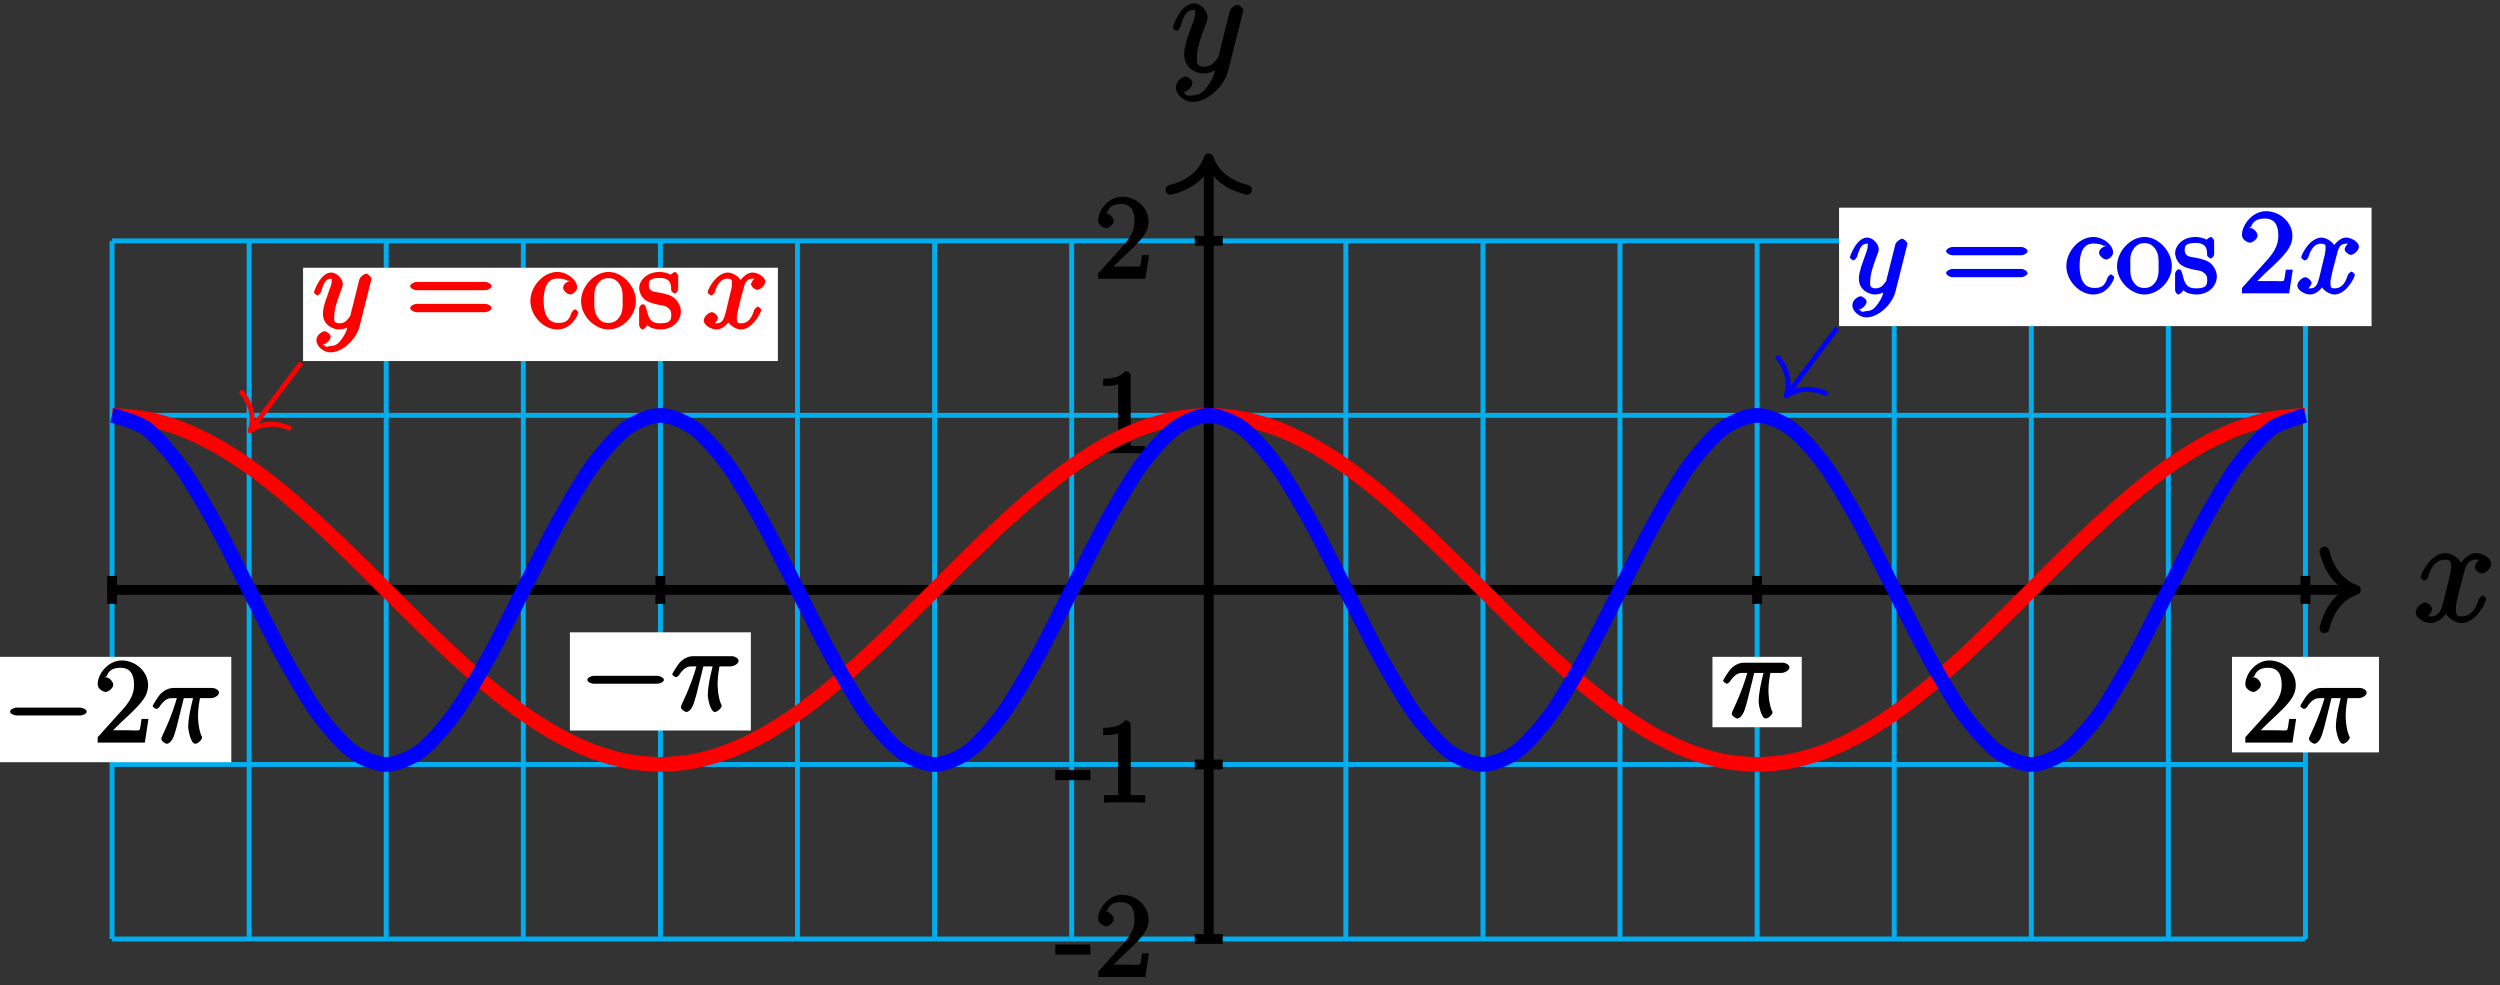 <?xml version="1.0" encoding="UTF-8"?>
<svg xmlns="http://www.w3.org/2000/svg" xmlns:xlink="http://www.w3.org/1999/xlink" width="203pt" height="80pt" viewBox="0 0 203 80" version="1.1">
<rect x="0" y="0" width="203" height="80" fill="#333333" stroke="none"/>
<defs>
<g>
<symbol overflow="visible" id="glyph0-0">
<path style="stroke:none;" d=""/>
</symbol>
<symbol overflow="visible" id="glyph0-1">
<path style="stroke:none;" d="M 5.672 -5.172 C 5.281 -5.109 4.969 -4.656 4.969 -4.438 C 4.969 -4.141 5.359 -3.906 5.531 -3.906 C 5.891 -3.906 6.297 -4.359 6.297 -4.688 C 6.297 -5.188 5.562 -5.562 5.062 -5.562 C 4.344 -5.562 3.766 -4.703 3.656 -4.469 L 3.984 -4.469 C 3.703 -5.359 2.812 -5.562 2.594 -5.562 C 1.375 -5.562 0.562 -3.844 0.562 -3.578 C 0.562 -3.531 0.781 -3.328 0.859 -3.328 C 0.953 -3.328 1.094 -3.438 1.156 -3.578 C 1.562 -4.922 2.219 -5.031 2.562 -5.031 C 3.094 -5.031 3.031 -4.672 3.031 -4.391 C 3.031 -4.125 2.969 -3.844 2.828 -3.281 L 2.422 -1.641 C 2.234 -0.922 2.062 -0.422 1.422 -0.422 C 1.359 -0.422 1.172 -0.375 0.922 -0.531 L 0.812 -0.281 C 1.25 -0.359 1.5 -0.859 1.5 -1 C 1.5 -1.25 1.156 -1.547 0.938 -1.547 C 0.641 -1.547 0.172 -1.141 0.172 -0.75 C 0.172 -0.25 0.891 0.125 1.406 0.125 C 1.984 0.125 2.5 -0.375 2.75 -0.859 L 2.469 -0.969 C 2.672 -0.266 3.438 0.125 3.875 0.125 C 5.094 0.125 5.891 -1.594 5.891 -1.859 C 5.891 -1.906 5.688 -2.109 5.625 -2.109 C 5.516 -2.109 5.328 -1.906 5.297 -1.812 C 4.969 -0.75 4.453 -0.422 3.906 -0.422 C 3.484 -0.422 3.422 -0.578 3.422 -1.062 C 3.422 -1.328 3.469 -1.516 3.656 -2.312 L 4.078 -3.938 C 4.25 -4.656 4.5 -5.031 5.062 -5.031 C 5.078 -5.031 5.297 -5.062 5.547 -4.906 Z M 5.672 -5.172 "/>
</symbol>
<symbol overflow="visible" id="glyph0-2">
<path style="stroke:none;" d="M 3.031 1.094 C 2.703 1.547 2.359 1.906 1.766 1.906 C 1.625 1.906 1.203 2.031 1.109 1.703 C 0.906 1.641 0.969 1.641 0.984 1.641 C 1.344 1.641 1.75 1.188 1.75 0.906 C 1.75 0.641 1.359 0.375 1.188 0.375 C 0.984 0.375 0.406 0.688 0.406 1.266 C 0.406 1.875 1.094 2.438 1.766 2.438 C 2.969 2.438 4.328 1.188 4.656 -0.125 L 5.828 -4.797 C 5.844 -4.859 5.875 -4.922 5.875 -5 C 5.875 -5.172 5.562 -5.453 5.391 -5.453 C 5.281 -5.453 4.859 -5.25 4.766 -4.891 L 3.891 -1.375 C 3.828 -1.156 3.875 -1.25 3.781 -1.109 C 3.531 -0.781 3.266 -0.422 2.688 -0.422 C 2.016 -0.422 2.109 -0.922 2.109 -1.25 C 2.109 -1.922 2.438 -2.844 2.766 -3.703 C 2.891 -4.047 2.969 -4.219 2.969 -4.453 C 2.969 -4.953 2.453 -5.562 1.859 -5.562 C 0.766 -5.562 0.156 -3.688 0.156 -3.578 C 0.156 -3.531 0.375 -3.328 0.453 -3.328 C 0.562 -3.328 0.734 -3.531 0.781 -3.688 C 1.062 -4.703 1.359 -5.031 1.828 -5.031 C 1.938 -5.031 1.969 -5.172 1.969 -4.781 C 1.969 -4.469 1.844 -4.125 1.656 -3.672 C 1.078 -2.109 1.078 -1.703 1.078 -1.422 C 1.078 -0.281 2.062 0.125 2.656 0.125 C 3 0.125 3.531 -0.031 3.844 -0.344 L 3.688 -0.516 C 3.516 0.141 3.438 0.5 3.031 1.094 Z M 3.031 1.094 "/>
</symbol>
<symbol overflow="visible" id="glyph1-0">
<path style="stroke:none;" d=""/>
</symbol>
<symbol overflow="visible" id="glyph1-1">
<path style="stroke:none;" d="M 2.766 -1.953 L 2.766 -2.641 L -0.078 -2.641 L -0.078 -1.812 L 2.766 -1.812 Z M 2.766 -1.953 "/>
</symbol>
<symbol overflow="visible" id="glyph1-2">
<path style="stroke:none;" d="M 4.203 -1.922 L 3.844 -1.922 C 3.781 -1.594 3.766 -1.188 3.672 -1.031 C 3.609 -0.953 3.188 -1 2.891 -1 L 1.125 -1 L 1.25 -0.734 C 1.5 -0.953 2.078 -1.562 2.328 -1.781 C 3.781 -3.125 4.375 -3.734 4.375 -4.672 C 4.375 -5.781 3.344 -6.672 2.234 -6.672 C 1.125 -6.672 0.281 -5.562 0.281 -4.75 C 0.281 -4.25 0.891 -4.109 0.922 -4.109 C 1.125 -4.109 1.547 -4.406 1.547 -4.703 C 1.547 -4.969 1.188 -5.312 0.922 -5.312 C 0.828 -5.312 0.812 -5.312 1.016 -5.391 C 1.141 -5.797 1.484 -6.078 2.109 -6.078 C 2.922 -6.078 3.234 -5.562 3.234 -4.672 C 3.234 -3.859 2.828 -3.266 2.281 -2.656 L 0.281 -0.438 L 0.281 0 L 4.109 0 L 4.406 -1.922 Z M 4.203 -1.922 "/>
</symbol>
<symbol overflow="visible" id="glyph1-3">
<path style="stroke:none;" d="M 2.922 -6.281 C 2.922 -6.5 2.75 -6.672 2.484 -6.672 C 2.203 -6.375 1.859 -6.062 0.688 -6.062 L 0.688 -5.469 C 1.094 -5.469 1.562 -5.469 1.906 -5.625 L 1.906 -0.891 C 1.906 -0.547 2.062 -0.594 1.219 -0.594 L 0.75 -0.594 L 0.75 0.016 C 1.188 -0.016 2.109 -0.016 2.422 -0.016 C 2.75 -0.016 3.656 -0.016 4.094 0.016 L 4.094 -0.594 L 3.625 -0.594 C 2.781 -0.594 2.922 -0.547 2.922 -0.891 Z M 2.922 -6.281 "/>
</symbol>
<symbol overflow="visible" id="glyph1-4">
<path style="stroke:none;" d="M 6.453 -3.094 C 6.594 -3.094 6.938 -3.25 6.938 -3.422 C 6.938 -3.609 6.594 -3.766 6.453 -3.766 L 0.828 -3.766 C 0.688 -3.766 0.328 -3.609 0.328 -3.438 C 0.328 -3.25 0.672 -3.094 0.828 -3.094 Z M 6.453 -1.312 C 6.594 -1.312 6.938 -1.469 6.938 -1.641 C 6.938 -1.828 6.594 -1.984 6.453 -1.984 L 0.828 -1.984 C 0.688 -1.984 0.328 -1.828 0.328 -1.656 C 0.328 -1.469 0.672 -1.312 0.828 -1.312 Z M 6.453 -1.312 "/>
</symbol>
<symbol overflow="visible" id="glyph1-5">
<path style="stroke:none;" d="M 3.469 -3.859 C 3.344 -3.859 2.812 -3.688 2.812 -3.297 C 2.812 -3.062 3.156 -2.75 3.391 -2.75 C 3.609 -2.75 3.953 -3.047 3.953 -3.312 C 3.953 -3.953 3.125 -4.578 2.344 -4.578 C 1.219 -4.578 0.156 -3.422 0.156 -2.219 C 0.156 -1 1.25 0.094 2.328 0.094 C 3.594 0.094 4.047 -1.203 4.047 -1.297 C 4.047 -1.375 3.812 -1.547 3.781 -1.547 C 3.703 -1.547 3.516 -1.344 3.484 -1.234 C 3.266 -0.547 2.938 -0.438 2.422 -0.438 C 1.844 -0.438 1.234 -0.781 1.234 -2.234 C 1.234 -3.812 1.875 -4.047 2.359 -4.047 C 2.719 -4.047 3.125 -3.953 3.172 -3.859 Z M 3.469 -3.859 "/>
</symbol>
<symbol overflow="visible" id="glyph1-6">
<path style="stroke:none;" d="M 4.562 -2.203 C 4.562 -3.438 3.453 -4.578 2.344 -4.578 C 1.188 -4.578 0.109 -3.406 0.109 -2.203 C 0.109 -0.969 1.25 0.094 2.328 0.094 C 3.469 0.094 4.562 -1 4.562 -2.203 Z M 2.344 -0.438 C 1.984 -0.438 1.672 -0.531 1.391 -1 C 1.141 -1.438 1.188 -1.891 1.188 -2.281 C 1.188 -2.656 1.125 -3.125 1.422 -3.562 C 1.688 -3.969 2 -4.078 2.328 -4.078 C 2.703 -4.078 2.984 -3.953 3.234 -3.578 C 3.531 -3.141 3.484 -2.641 3.484 -2.281 C 3.484 -1.953 3.531 -1.469 3.297 -1.016 C 3.016 -0.562 2.703 -0.438 2.344 -0.438 Z M 2.344 -0.438 "/>
</symbol>
<symbol overflow="visible" id="glyph1-7">
<path style="stroke:none;" d="M 3.312 -4.203 C 3.312 -4.375 3.141 -4.578 3.047 -4.578 C 2.969 -4.578 2.656 -4.328 2.688 -4.359 C 2.531 -4.469 2.125 -4.578 1.812 -4.578 C 0.656 -4.578 0.141 -3.781 0.141 -3.266 C 0.141 -3.156 0.188 -2.719 0.547 -2.375 C 0.859 -2.109 1.312 -2 1.75 -1.906 C 2.281 -1.812 2.281 -1.828 2.516 -1.641 C 2.688 -1.484 2.75 -1.391 2.75 -1.125 C 2.75 -0.703 2.703 -0.406 1.859 -0.406 C 1.219 -0.406 0.938 -0.609 0.734 -1.562 C 0.688 -1.734 0.625 -1.859 0.625 -1.875 C 0.609 -1.906 0.453 -1.953 0.422 -1.953 C 0.312 -1.953 0.141 -1.75 0.141 -1.578 L 0.141 -0.281 C 0.141 -0.109 0.312 0.094 0.406 0.094 C 0.453 0.094 0.578 0.031 0.75 -0.156 C 0.797 -0.234 0.797 -0.25 0.812 -0.266 C 1.062 0.047 1.703 0.094 1.859 0.094 C 2.875 0.094 3.531 -0.609 3.531 -1.375 C 3.531 -1.891 3.172 -2.297 3.078 -2.391 C 2.734 -2.688 2.359 -2.797 1.734 -2.906 C 1.438 -2.969 0.922 -2.938 0.922 -3.516 C 0.922 -3.812 0.953 -4.094 1.812 -4.094 C 2.844 -4.094 2.719 -3.359 2.75 -3.062 C 2.75 -2.984 3 -2.828 3.031 -2.828 C 3.141 -2.828 3.312 -3.031 3.312 -3.203 Z M 3.312 -4.203 "/>
</symbol>
<symbol overflow="visible" id="glyph2-0">
<path style="stroke:none;" d=""/>
</symbol>
<symbol overflow="visible" id="glyph2-1">
<path style="stroke:none;" d="M 2.484 -3.609 L 3.344 -3.609 C 3.125 -2.688 2.953 -1.984 2.953 -1.219 C 2.953 -1.094 3.141 0.094 3.531 0.094 C 3.734 0.094 4.078 -0.234 4.078 -0.406 C 4.078 -0.453 4.078 -0.469 4 -0.609 C 3.75 -1.266 3.75 -2.094 3.75 -2.156 C 3.75 -2.219 3.75 -2.891 3.906 -3.609 L 4.844 -3.609 C 4.969 -3.609 5.453 -3.766 5.453 -4.062 C 5.453 -4.281 5.109 -4.438 4.938 -4.438 L 1.781 -4.438 C 1.562 -4.438 1.125 -4.391 0.672 -3.922 C 0.438 -3.641 0.062 -3.016 0.062 -2.969 C 0.062 -2.906 0.297 -2.734 0.359 -2.734 C 0.422 -2.734 0.547 -2.812 0.594 -2.875 C 1.094 -3.656 1.469 -3.609 1.719 -3.609 L 2.031 -3.609 C 1.859 -3.047 1.625 -2.203 0.906 -0.672 C 0.828 -0.5 0.766 -0.359 0.766 -0.312 C 0.766 -0.109 1.125 0.094 1.203 0.094 C 1.484 0.094 1.734 -0.312 1.844 -0.703 C 2 -1.188 2 -1.219 2.094 -1.594 L 2.594 -3.609 Z M 2.484 -3.609 "/>
</symbol>
<symbol overflow="visible" id="glyph2-2">
<path style="stroke:none;" d="M 2.391 0.797 C 2.125 1.172 1.891 1.438 1.422 1.438 C 1.297 1.438 1.016 1.594 0.953 1.391 C 0.734 1.312 0.781 1.312 0.797 1.312 C 1.078 1.312 1.438 0.906 1.438 0.688 C 1.438 0.469 1.094 0.234 0.953 0.234 C 0.797 0.234 0.281 0.5 0.281 0.969 C 0.281 1.469 0.875 1.953 1.422 1.953 C 2.375 1.953 3.516 0.922 3.781 -0.141 L 4.719 -3.875 C 4.719 -3.922 4.75 -3.984 4.75 -4.031 C 4.75 -4.172 4.453 -4.438 4.312 -4.438 C 4.234 -4.438 3.844 -4.234 3.766 -3.953 L 3.062 -1.141 C 3.016 -0.969 3.062 -1.062 3 -0.953 C 2.797 -0.688 2.609 -0.406 2.156 -0.406 C 1.609 -0.406 1.734 -0.781 1.734 -1.031 C 1.734 -1.578 2 -2.312 2.25 -3 C 2.359 -3.281 2.422 -3.406 2.422 -3.609 C 2.422 -4 1.953 -4.531 1.484 -4.531 C 0.609 -4.531 0.078 -2.984 0.078 -2.906 C 0.078 -2.875 0.297 -2.672 0.359 -2.672 C 0.453 -2.672 0.625 -2.859 0.672 -3 C 0.906 -3.797 1.094 -4.031 1.469 -4.031 C 1.547 -4.031 1.531 -4.172 1.531 -3.859 C 1.531 -3.609 1.422 -3.344 1.281 -2.969 C 0.812 -1.719 0.812 -1.406 0.812 -1.172 C 0.812 -0.266 1.641 0.094 2.125 0.094 C 2.406 0.094 2.859 -0.031 3.078 -0.266 L 2.891 -0.438 C 2.766 0.078 2.719 0.328 2.391 0.797 Z M 2.391 0.797 "/>
</symbol>
<symbol overflow="visible" id="glyph2-3">
<path style="stroke:none;" d="M 4.531 -4.219 C 4.234 -4.156 3.938 -3.766 3.938 -3.578 C 3.938 -3.359 4.297 -3.125 4.422 -3.125 C 4.719 -3.125 5.094 -3.531 5.094 -3.781 C 5.094 -4.188 4.453 -4.531 4.047 -4.531 C 3.469 -4.531 2.969 -3.797 2.875 -3.609 L 3.234 -3.609 C 3.016 -4.328 2.25 -4.531 2.078 -4.531 C 1.094 -4.531 0.406 -3.125 0.406 -2.906 C 0.406 -2.875 0.625 -2.672 0.688 -2.672 C 0.766 -2.672 0.906 -2.766 0.969 -2.891 C 1.297 -3.984 1.766 -4.031 2.047 -4.031 C 2.484 -4.031 2.375 -3.781 2.375 -3.547 C 2.375 -3.344 2.328 -3.125 2.203 -2.656 L 1.891 -1.344 C 1.734 -0.781 1.641 -0.406 1.141 -0.406 C 1.094 -0.406 0.969 -0.359 0.766 -0.484 L 0.656 -0.219 C 1 -0.281 1.25 -0.734 1.25 -0.844 C 1.25 -1.031 0.922 -1.312 0.75 -1.312 C 0.516 -1.312 0.094 -0.953 0.094 -0.641 C 0.094 -0.234 0.719 0.094 1.125 0.094 C 1.594 0.094 2.031 -0.312 2.234 -0.703 L 1.938 -0.812 C 2.078 -0.25 2.75 0.094 3.094 0.094 C 4.078 0.094 4.766 -1.312 4.766 -1.516 C 4.766 -1.562 4.547 -1.766 4.5 -1.766 C 4.406 -1.766 4.219 -1.562 4.188 -1.484 C 3.938 -0.641 3.562 -0.406 3.125 -0.406 C 2.797 -0.406 2.781 -0.5 2.781 -0.891 C 2.781 -1.094 2.828 -1.25 2.969 -1.891 L 3.312 -3.188 C 3.453 -3.766 3.609 -4.031 4.047 -4.031 C 4.062 -4.031 4.203 -4.078 4.406 -3.953 Z M 4.531 -4.219 "/>
</symbol>
<symbol overflow="visible" id="glyph3-0">
<path style="stroke:none;" d=""/>
</symbol>
<symbol overflow="visible" id="glyph3-1">
<path style="stroke:none;" d="M 6.297 -2.203 C 6.469 -2.203 6.828 -2.328 6.828 -2.516 C 6.828 -2.703 6.469 -2.844 6.297 -2.844 L 1.125 -2.844 C 0.969 -2.844 0.609 -2.703 0.609 -2.516 C 0.609 -2.328 0.969 -2.203 1.125 -2.203 Z M 6.297 -2.203 "/>
</symbol>
</g>
</defs>
<g id="surface1">
<path style="fill:none;stroke-width:0.399;stroke-linecap:butt;stroke-linejoin:miter;stroke:rgb(0%,67.839%,93.729%);stroke-opacity:1;stroke-miterlimit:10;" d="M -89.052 -28.346 L 89.053 -28.346 M -89.052 -14.174 L 89.053 -14.174 M -89.052 0.002 L 89.053 0.002 M -89.052 14.173 L 89.053 14.173 M -89.052 28.341 L 89.053 28.341 M -89.052 -28.346 L -89.052 28.345 M -77.92 -28.346 L -77.92 28.345 M -66.791 -28.346 L -66.791 28.345 M -55.658 -28.346 L -55.658 28.345 M -44.525 -28.346 L -44.525 28.345 M -33.396 -28.346 L -33.396 28.345 M -22.263 -28.346 L -22.263 28.345 M -11.13 -28.346 L -11.13 28.345 M -0.002 -28.346 L -0.002 28.345 M 11.131 -28.346 L 11.131 28.345 M 22.264 -28.346 L 22.264 28.345 M 33.393 -28.346 L 33.393 28.345 M 44.526 -28.346 L 44.526 28.345 M 55.659 -28.346 L 55.659 28.345 M 66.791 -28.346 L 66.791 28.345 M 77.92 -28.346 L 77.92 28.345 M 89.053 -28.346 L 89.053 28.345 " transform="matrix(1,0,0,-1,98.15,47.9)"/>
<path style="fill:none;stroke-width:0.797;stroke-linecap:butt;stroke-linejoin:miter;stroke:rgb(0%,0%,0%);stroke-opacity:1;stroke-miterlimit:10;" d="M -89.052 0.002 L 92.748 0.002 " transform="matrix(1,0,0,-1,98.15,47.9)"/>
<path style="fill:none;stroke-width:0.797;stroke-linecap:round;stroke-linejoin:round;stroke:rgb(0%,0%,0%);stroke-opacity:1;stroke-miterlimit:10;" d="M -2.55 3.111 C -2.085 1.244 -1.046 0.365 0.001 0.002 C -1.046 -0.362 -2.085 -1.245 -2.55 -3.112 " transform="matrix(1,0,0,-1,191.296,47.9)"/>
<g style="fill:rgb(0%,0%,0%);fill-opacity:1;">
  <use xlink:href="#glyph0-1" x="195.99" y="50.47"/>
</g>
<path style="fill:none;stroke-width:0.797;stroke-linecap:butt;stroke-linejoin:miter;stroke:rgb(0%,0%,0%);stroke-opacity:1;stroke-miterlimit:10;" d="M -0.002 -28.346 L -0.002 34.638 " transform="matrix(1,0,0,-1,98.15,47.9)"/>
<path style="fill:none;stroke-width:0.797;stroke-linecap:round;stroke-linejoin:round;stroke:rgb(0%,0%,0%);stroke-opacity:1;stroke-miterlimit:10;" d="M -2.549 3.111 C -2.084 1.244 -1.045 0.365 0.002 0.002 C -1.045 -0.362 -2.084 -1.245 -2.549 -3.112 " transform="matrix(0,-1,-1,0,98.15,12.865)"/>
<g style="fill:rgb(0%,0%,0%);fill-opacity:1;">
  <use xlink:href="#glyph0-2" x="95.08" y="5.84"/>
</g>
<path style="fill:none;stroke-width:0.797;stroke-linecap:butt;stroke-linejoin:miter;stroke:rgb(0%,0%,0%);stroke-opacity:1;stroke-miterlimit:10;" d="M 1.135 -28.346 L -1.134 -28.346 " transform="matrix(1,0,0,-1,98.15,47.9)"/>
<g style="fill:rgb(0%,0%,0%);fill-opacity:1;">
  <use xlink:href="#glyph1-1" x="85.77" y="79.33"/>
  <use xlink:href="#glyph1-2" x="88.892" y="79.33"/>
</g>
<path style="fill:none;stroke-width:0.797;stroke-linecap:butt;stroke-linejoin:miter;stroke:rgb(0%,0%,0%);stroke-opacity:1;stroke-miterlimit:10;" d="M 1.135 -14.174 L -1.134 -14.174 " transform="matrix(1,0,0,-1,98.15,47.9)"/>
<g style="fill:rgb(0%,0%,0%);fill-opacity:1;">
  <use xlink:href="#glyph1-1" x="85.77" y="65.16"/>
  <use xlink:href="#glyph1-3" x="88.892" y="65.16"/>
</g>
<path style="fill:none;stroke-width:0.797;stroke-linecap:butt;stroke-linejoin:miter;stroke:rgb(0%,0%,0%);stroke-opacity:1;stroke-miterlimit:10;" d="M 1.135 14.173 L -1.134 14.173 " transform="matrix(1,0,0,-1,98.15,47.9)"/>
<g style="fill:rgb(0%,0%,0%);fill-opacity:1;">
  <use xlink:href="#glyph1-3" x="88.89" y="36.81"/>
</g>
<path style="fill:none;stroke-width:0.797;stroke-linecap:butt;stroke-linejoin:miter;stroke:rgb(0%,0%,0%);stroke-opacity:1;stroke-miterlimit:10;" d="M 1.135 28.345 L -1.134 28.345 " transform="matrix(1,0,0,-1,98.15,47.9)"/>
<g style="fill:rgb(0%,0%,0%);fill-opacity:1;">
  <use xlink:href="#glyph1-2" x="88.89" y="22.64"/>
</g>
<path style="fill:none;stroke-width:0.797;stroke-linecap:butt;stroke-linejoin:miter;stroke:rgb(0%,0%,0%);stroke-opacity:1;stroke-miterlimit:10;" d="M 44.526 1.134 L 44.526 -1.135 " transform="matrix(1,0,0,-1,98.15,47.9)"/>
<path style=" stroke:none;fill-rule:nonzero;fill:rgb(100%,100%,100%);fill-opacity:1;" d="M 146.301 53.336 L 139.051 53.336 L 139.051 59.051 L 146.301 59.051 Z M 146.301 53.336 "/>
<g style="fill:rgb(0%,0%,0%);fill-opacity:1;">
  <use xlink:href="#glyph2-1" x="139.85" y="58.25"/>
</g>
<path style="fill:none;stroke-width:0.797;stroke-linecap:butt;stroke-linejoin:miter;stroke:rgb(0%,0%,0%);stroke-opacity:1;stroke-miterlimit:10;" d="M 89.053 1.134 L 89.053 -1.135 " transform="matrix(1,0,0,-1,98.15,47.9)"/>
<path style=" stroke:none;fill-rule:nonzero;fill:rgb(100%,100%,100%);fill-opacity:1;" d="M 193.172 53.336 L 181.238 53.336 L 181.238 61.094 L 193.172 61.094 Z M 193.172 53.336 "/>
<g style="fill:rgb(0%,0%,0%);fill-opacity:1;">
  <use xlink:href="#glyph1-2" x="182.04" y="60.3"/>
</g>
<g style="fill:rgb(0%,0%,0%);fill-opacity:1;">
  <use xlink:href="#glyph2-1" x="186.72" y="60.3"/>
</g>
<path style="fill:none;stroke-width:0.797;stroke-linecap:butt;stroke-linejoin:miter;stroke:rgb(0%,0%,0%);stroke-opacity:1;stroke-miterlimit:10;" d="M -44.529 1.134 L -44.529 -1.135 " transform="matrix(1,0,0,-1,98.15,47.9)"/>
<path style=" stroke:none;fill-rule:nonzero;fill:rgb(100%,100%,100%);fill-opacity:1;" d="M 60.969 51.344 L 46.277 51.344 L 46.277 59.316 L 60.969 59.316 Z M 60.969 51.344 "/>
<g style="fill:rgb(0%,0%,0%);fill-opacity:1;">
  <use xlink:href="#glyph3-1" x="47.08" y="57.72"/>
</g>
<g style="fill:rgb(0%,0%,0%);fill-opacity:1;">
  <use xlink:href="#glyph2-1" x="54.52" y="57.72"/>
</g>
<path style="fill:none;stroke-width:0.797;stroke-linecap:butt;stroke-linejoin:miter;stroke:rgb(0%,0%,0%);stroke-opacity:1;stroke-miterlimit:10;" d="M -89.052 1.134 L -89.052 -1.135 " transform="matrix(1,0,0,-1,98.15,47.9)"/>
<path style=" stroke:none;fill-rule:nonzero;fill:rgb(100%,100%,100%);fill-opacity:1;" d="M 18.781 53.336 L -0.59 53.336 L -0.59 61.891 L 18.781 61.891 Z M 18.781 53.336 "/>
<g style="fill:rgb(0%,0%,0%);fill-opacity:1;">
  <use xlink:href="#glyph3-1" x="0.21" y="60.3"/>
</g>
<g style="fill:rgb(0%,0%,0%);fill-opacity:1;">
  <use xlink:href="#glyph1-2" x="7.65" y="60.3"/>
</g>
<g style="fill:rgb(0%,0%,0%);fill-opacity:1;">
  <use xlink:href="#glyph2-1" x="12.33" y="60.3"/>
</g>
<path style="fill:none;stroke-width:1.196;stroke-linecap:butt;stroke-linejoin:miter;stroke:rgb(100%,0%,0%);stroke-opacity:1;stroke-miterlimit:10;" d="M -89.052 14.173 C -89.052 14.173 -87.045 14.048 -86.271 13.9 C -85.498 13.752 -84.259 13.388 -83.49 13.095 C -82.716 12.798 -81.478 12.213 -80.705 11.783 C -79.935 11.357 -78.697 10.564 -77.923 10.021 C -77.15 9.478 -75.912 8.513 -75.142 7.873 C -74.369 7.236 -73.13 6.134 -72.357 5.423 C -71.584 4.716 -70.345 3.517 -69.576 2.767 C -68.802 2.013 -67.564 0.767 -66.791 0.002 C -66.021 -0.764 -64.783 -2.01 -64.009 -2.764 C -63.236 -3.514 -61.998 -4.713 -61.228 -5.42 C -60.455 -6.131 -59.216 -7.233 -58.443 -7.873 C -57.673 -8.51 -56.435 -9.479 -55.662 -10.022 C -54.888 -10.561 -53.65 -11.358 -52.877 -11.784 C -52.107 -12.209 -50.869 -12.799 -50.095 -13.092 C -49.322 -13.385 -48.084 -13.748 -47.314 -13.901 C -46.541 -14.049 -45.302 -14.174 -44.529 -14.174 C -43.759 -14.174 -42.521 -14.049 -41.748 -13.901 C -40.974 -13.752 -39.736 -13.389 -38.966 -13.096 C -38.193 -12.803 -36.955 -12.213 -36.181 -11.787 C -35.412 -11.362 -34.17 -10.569 -33.4 -10.026 C -32.627 -9.483 -31.388 -8.514 -30.615 -7.877 C -29.845 -7.241 -28.607 -6.135 -27.834 -5.428 C -27.06 -4.717 -25.822 -3.522 -25.052 -2.768 C -24.279 -2.018 -23.041 -0.772 -22.267 -0.006 C -21.498 0.763 -20.259 2.005 -19.486 2.759 C -18.712 3.513 -17.474 4.709 -16.705 5.42 C -15.931 6.127 -14.693 7.232 -13.92 7.869 C -13.146 8.505 -11.908 9.474 -11.138 10.017 C -10.365 10.56 -9.127 11.353 -8.353 11.783 C -7.584 12.209 -6.345 12.798 -5.572 13.091 C -4.798 13.384 -3.56 13.748 -2.791 13.9 C -2.017 14.048 -0.779 14.173 -0.005 14.173 C 0.764 14.173 2.002 14.052 2.776 13.9 C 3.549 13.752 4.787 13.388 5.557 13.095 C 6.33 12.802 7.569 12.213 8.342 11.787 C 9.116 11.361 10.354 10.568 11.123 10.029 C 11.897 9.486 13.135 8.517 13.909 7.88 C 14.678 7.244 15.916 6.138 16.69 5.431 C 17.463 4.72 18.702 3.525 19.471 2.771 C 20.245 2.021 21.483 0.775 22.256 0.009 C 23.026 -0.76 24.264 -2.002 25.038 -2.756 C 25.811 -3.51 27.049 -4.705 27.823 -5.416 C 28.592 -6.123 29.83 -7.229 30.604 -7.866 C 31.377 -8.506 32.616 -9.471 33.385 -10.014 C 34.159 -10.557 35.397 -11.354 36.17 -11.78 C 36.94 -12.205 38.178 -12.795 38.952 -13.088 C 39.725 -13.385 40.963 -13.748 41.733 -13.897 C 42.506 -14.049 43.745 -14.174 44.518 -14.174 C 45.288 -14.174 46.53 -14.053 47.299 -13.901 C 48.073 -13.752 49.311 -13.389 50.084 -13.096 C 50.854 -12.803 52.092 -12.217 52.866 -11.791 C 53.639 -11.366 54.877 -10.573 55.647 -10.03 C 56.42 -9.487 57.659 -8.522 58.432 -7.881 C 59.202 -7.245 60.44 -6.143 61.213 -5.432 C 61.987 -4.725 63.225 -3.53 63.995 -2.776 C 64.768 -2.022 66.006 -0.78 66.78 -0.01 C 67.553 0.755 68.791 2.002 69.561 2.752 C 70.334 3.505 71.573 4.705 72.346 5.412 C 73.116 6.123 74.354 7.224 75.127 7.865 C 75.901 8.502 77.139 9.47 77.909 10.013 C 78.682 10.556 79.92 11.349 80.694 11.779 C 81.463 12.205 82.702 12.795 83.475 13.088 C 84.248 13.384 85.487 13.748 86.26 13.9 C 87.03 14.048 89.041 14.173 89.041 14.173 " transform="matrix(1,0,0,-1,98.15,47.9)"/>
<path style="fill:none;stroke-width:1.196;stroke-linecap:butt;stroke-linejoin:miter;stroke:rgb(0%,0%,100%);stroke-opacity:1;stroke-miterlimit:10;" d="M -89.052 14.173 C -89.052 14.173 -87.045 13.67 -86.271 13.095 C -85.498 12.517 -84.259 11.088 -83.49 10.021 C -82.716 8.959 -81.478 6.814 -80.705 5.423 C -79.935 4.033 -78.697 1.505 -77.923 0.002 C -77.15 -1.502 -75.912 -4.03 -75.142 -5.42 C -74.369 -6.811 -73.13 -8.955 -72.357 -10.022 C -71.584 -11.084 -70.345 -12.518 -69.576 -13.092 C -68.802 -13.67 -67.564 -14.174 -66.791 -14.174 C -66.021 -14.174 -64.783 -13.67 -64.009 -13.096 C -63.236 -12.518 -61.998 -11.088 -61.228 -10.026 C -60.455 -8.959 -59.216 -6.819 -58.443 -5.428 C -57.673 -4.037 -56.435 -1.51 -55.662 -0.006 C -54.888 1.502 -53.65 4.029 -52.877 5.42 C -52.107 6.81 -50.869 8.955 -50.095 10.017 C -49.322 11.084 -48.084 12.513 -47.314 13.091 C -46.541 13.67 -45.302 14.173 -44.529 14.173 C -43.759 14.173 -42.521 13.673 -41.748 13.095 C -40.974 12.521 -39.736 11.091 -38.966 10.025 C -38.193 8.963 -36.955 6.822 -36.181 5.431 C -35.412 4.041 -34.17 1.513 -33.4 0.009 C -32.627 -1.498 -31.388 -4.026 -30.615 -5.416 C -29.845 -6.807 -28.607 -8.952 -27.834 -10.014 C -27.06 -11.08 -25.822 -12.514 -25.052 -13.088 C -24.279 -13.666 -23.041 -14.17 -22.267 -14.174 C -21.498 -14.174 -20.259 -13.674 -19.486 -13.096 C -18.712 -12.522 -17.474 -11.092 -16.705 -10.03 C -15.931 -8.967 -14.693 -6.823 -13.92 -5.432 C -13.146 -4.045 -11.908 -1.518 -11.138 -0.01 C -10.365 1.494 -9.127 4.021 -8.353 5.412 C -7.584 6.802 -6.345 8.947 -5.572 10.013 C -4.798 11.08 -3.56 12.513 -2.791 13.088 C -2.017 13.666 -0.779 14.173 -0.005 14.173 C 0.764 14.173 2.002 13.673 2.776 13.099 C 3.549 12.525 4.787 11.095 5.557 10.033 C 6.33 8.97 7.569 6.826 8.342 5.435 C 9.116 4.048 10.354 1.521 11.123 0.013 C 11.897 -1.491 13.135 -4.018 13.909 -5.409 C 14.678 -6.799 15.916 -8.944 16.69 -10.01 C 17.463 -11.077 18.702 -12.51 19.471 -13.088 C 20.245 -13.666 21.483 -14.17 22.256 -14.174 C 23.026 -14.174 24.264 -13.674 25.038 -13.1 C 25.811 -12.526 27.049 -11.096 27.823 -10.034 C 28.592 -8.971 29.83 -6.83 30.604 -5.44 C 31.377 -4.049 32.616 -1.522 33.385 -0.018 C 34.159 1.486 35.397 4.017 36.17 5.408 C 36.94 6.798 38.178 8.943 38.952 10.009 C 39.725 11.076 40.963 12.509 41.733 13.088 C 42.506 13.666 43.745 14.17 44.518 14.173 C 45.288 14.173 46.53 13.673 47.299 13.103 C 48.073 12.529 49.311 11.099 50.084 10.037 C 50.854 8.974 52.092 6.834 52.866 5.443 C 53.639 4.052 54.877 1.525 55.647 0.021 C 56.42 -1.483 57.659 -4.014 58.432 -5.405 C 59.202 -6.795 60.44 -8.94 61.213 -10.006 C 61.987 -11.073 63.225 -12.506 63.995 -13.084 C 64.768 -13.662 66.006 -14.17 66.78 -14.174 C 67.553 -14.174 68.791 -13.678 69.561 -13.104 C 70.334 -12.53 71.573 -11.1 72.346 -10.037 C 73.116 -8.975 74.354 -6.834 75.127 -5.448 C 75.901 -4.057 77.139 -1.53 77.909 -0.026 C 78.682 1.482 79.92 4.009 80.694 5.4 C 81.463 6.791 82.702 8.939 83.475 10.005 C 84.248 11.068 85.487 12.505 86.26 13.084 C 87.03 13.662 89.041 14.173 89.041 14.173 " transform="matrix(1,0,0,-1,98.15,47.9)"/>
<path style="fill:none;stroke-width:0.399;stroke-linecap:butt;stroke-linejoin:miter;stroke:rgb(100%,0%,0%);stroke-opacity:1;stroke-miterlimit:10;" d="M -77.713 13.076 L -73.701 18.423 " transform="matrix(1,0,0,-1,98.15,47.9)"/>
<path style="fill:none;stroke-width:0.399;stroke-linecap:round;stroke-linejoin:round;stroke:rgb(100%,0%,0%);stroke-opacity:1;stroke-miterlimit:10;" d="M -2.074 2.39 C -1.693 0.956 -0.851 0.28 0 0 C -0.85 -0.278 -1.694 -0.955 -2.074 -2.391 " transform="matrix(-0.603,0.804,0.804,0.603,20.316,34.984)"/>
<path style=" stroke:none;fill-rule:nonzero;fill:rgb(100%,100%,100%);fill-opacity:1;" d="M 63.164 21.742 L 24.609 21.742 L 24.609 29.316 L 63.164 29.316 Z M 63.164 21.742 "/>
<g style="fill:rgb(100%,0%,0%);fill-opacity:1;">
  <use xlink:href="#glyph2-2" x="25.41" y="26.66"/>
</g>
<g style="fill:rgb(100%,0%,0%);fill-opacity:1;">
  <use xlink:href="#glyph1-4" x="32.978" y="26.66"/>
</g>
<g style="fill:rgb(100%,0%,0%);fill-opacity:1;">
  <use xlink:href="#glyph1-5" x="42.911" y="26.66"/>
  <use xlink:href="#glyph1-6" x="47.073" y="26.66"/>
  <use xlink:href="#glyph1-7" x="51.756" y="26.66"/>
</g>
<g style="fill:rgb(100%,0%,0%);fill-opacity:1;">
  <use xlink:href="#glyph2-3" x="57.05" y="26.66"/>
</g>
<path style="fill:none;stroke-width:0.399;stroke-linecap:butt;stroke-linejoin:miter;stroke:rgb(0%,0%,100%);stroke-opacity:1;stroke-miterlimit:10;" d="M 47.014 15.912 L 51.026 21.259 " transform="matrix(1,0,0,-1,98.15,47.9)"/>
<path style="fill:none;stroke-width:0.399;stroke-linecap:round;stroke-linejoin:round;stroke:rgb(0%,0%,100%);stroke-opacity:1;stroke-miterlimit:10;" d="M -2.072 2.393 C -1.694 0.956 -0.85 0.277 -0.001 0 C -0.851 -0.278 -1.693 -0.958 -2.072 -2.389 " transform="matrix(-0.603,0.804,0.804,0.603,145.042,32.149)"/>
<path style=" stroke:none;fill-rule:nonzero;fill:rgb(100%,100%,100%);fill-opacity:1;" d="M 192.57 16.863 L 149.332 16.863 L 149.332 26.48 L 192.57 26.48 Z M 192.57 16.863 "/>
<g style="fill:rgb(0%,0%,100%);fill-opacity:1;">
  <use xlink:href="#glyph2-2" x="150.13" y="23.82"/>
</g>
<g style="fill:rgb(0%,0%,100%);fill-opacity:1;">
  <use xlink:href="#glyph1-4" x="157.698" y="23.82"/>
</g>
<g style="fill:rgb(0%,0%,100%);fill-opacity:1;">
  <use xlink:href="#glyph1-5" x="167.631" y="23.82"/>
  <use xlink:href="#glyph1-6" x="171.793" y="23.82"/>
  <use xlink:href="#glyph1-7" x="176.476" y="23.82"/>
</g>
<g style="fill:rgb(0%,0%,100%);fill-opacity:1;">
  <use xlink:href="#glyph1-2" x="181.767" y="23.82"/>
</g>
<g style="fill:rgb(0%,0%,100%);fill-opacity:1;">
  <use xlink:href="#glyph2-3" x="186.45" y="23.82"/>
</g>
</g>
</svg>
